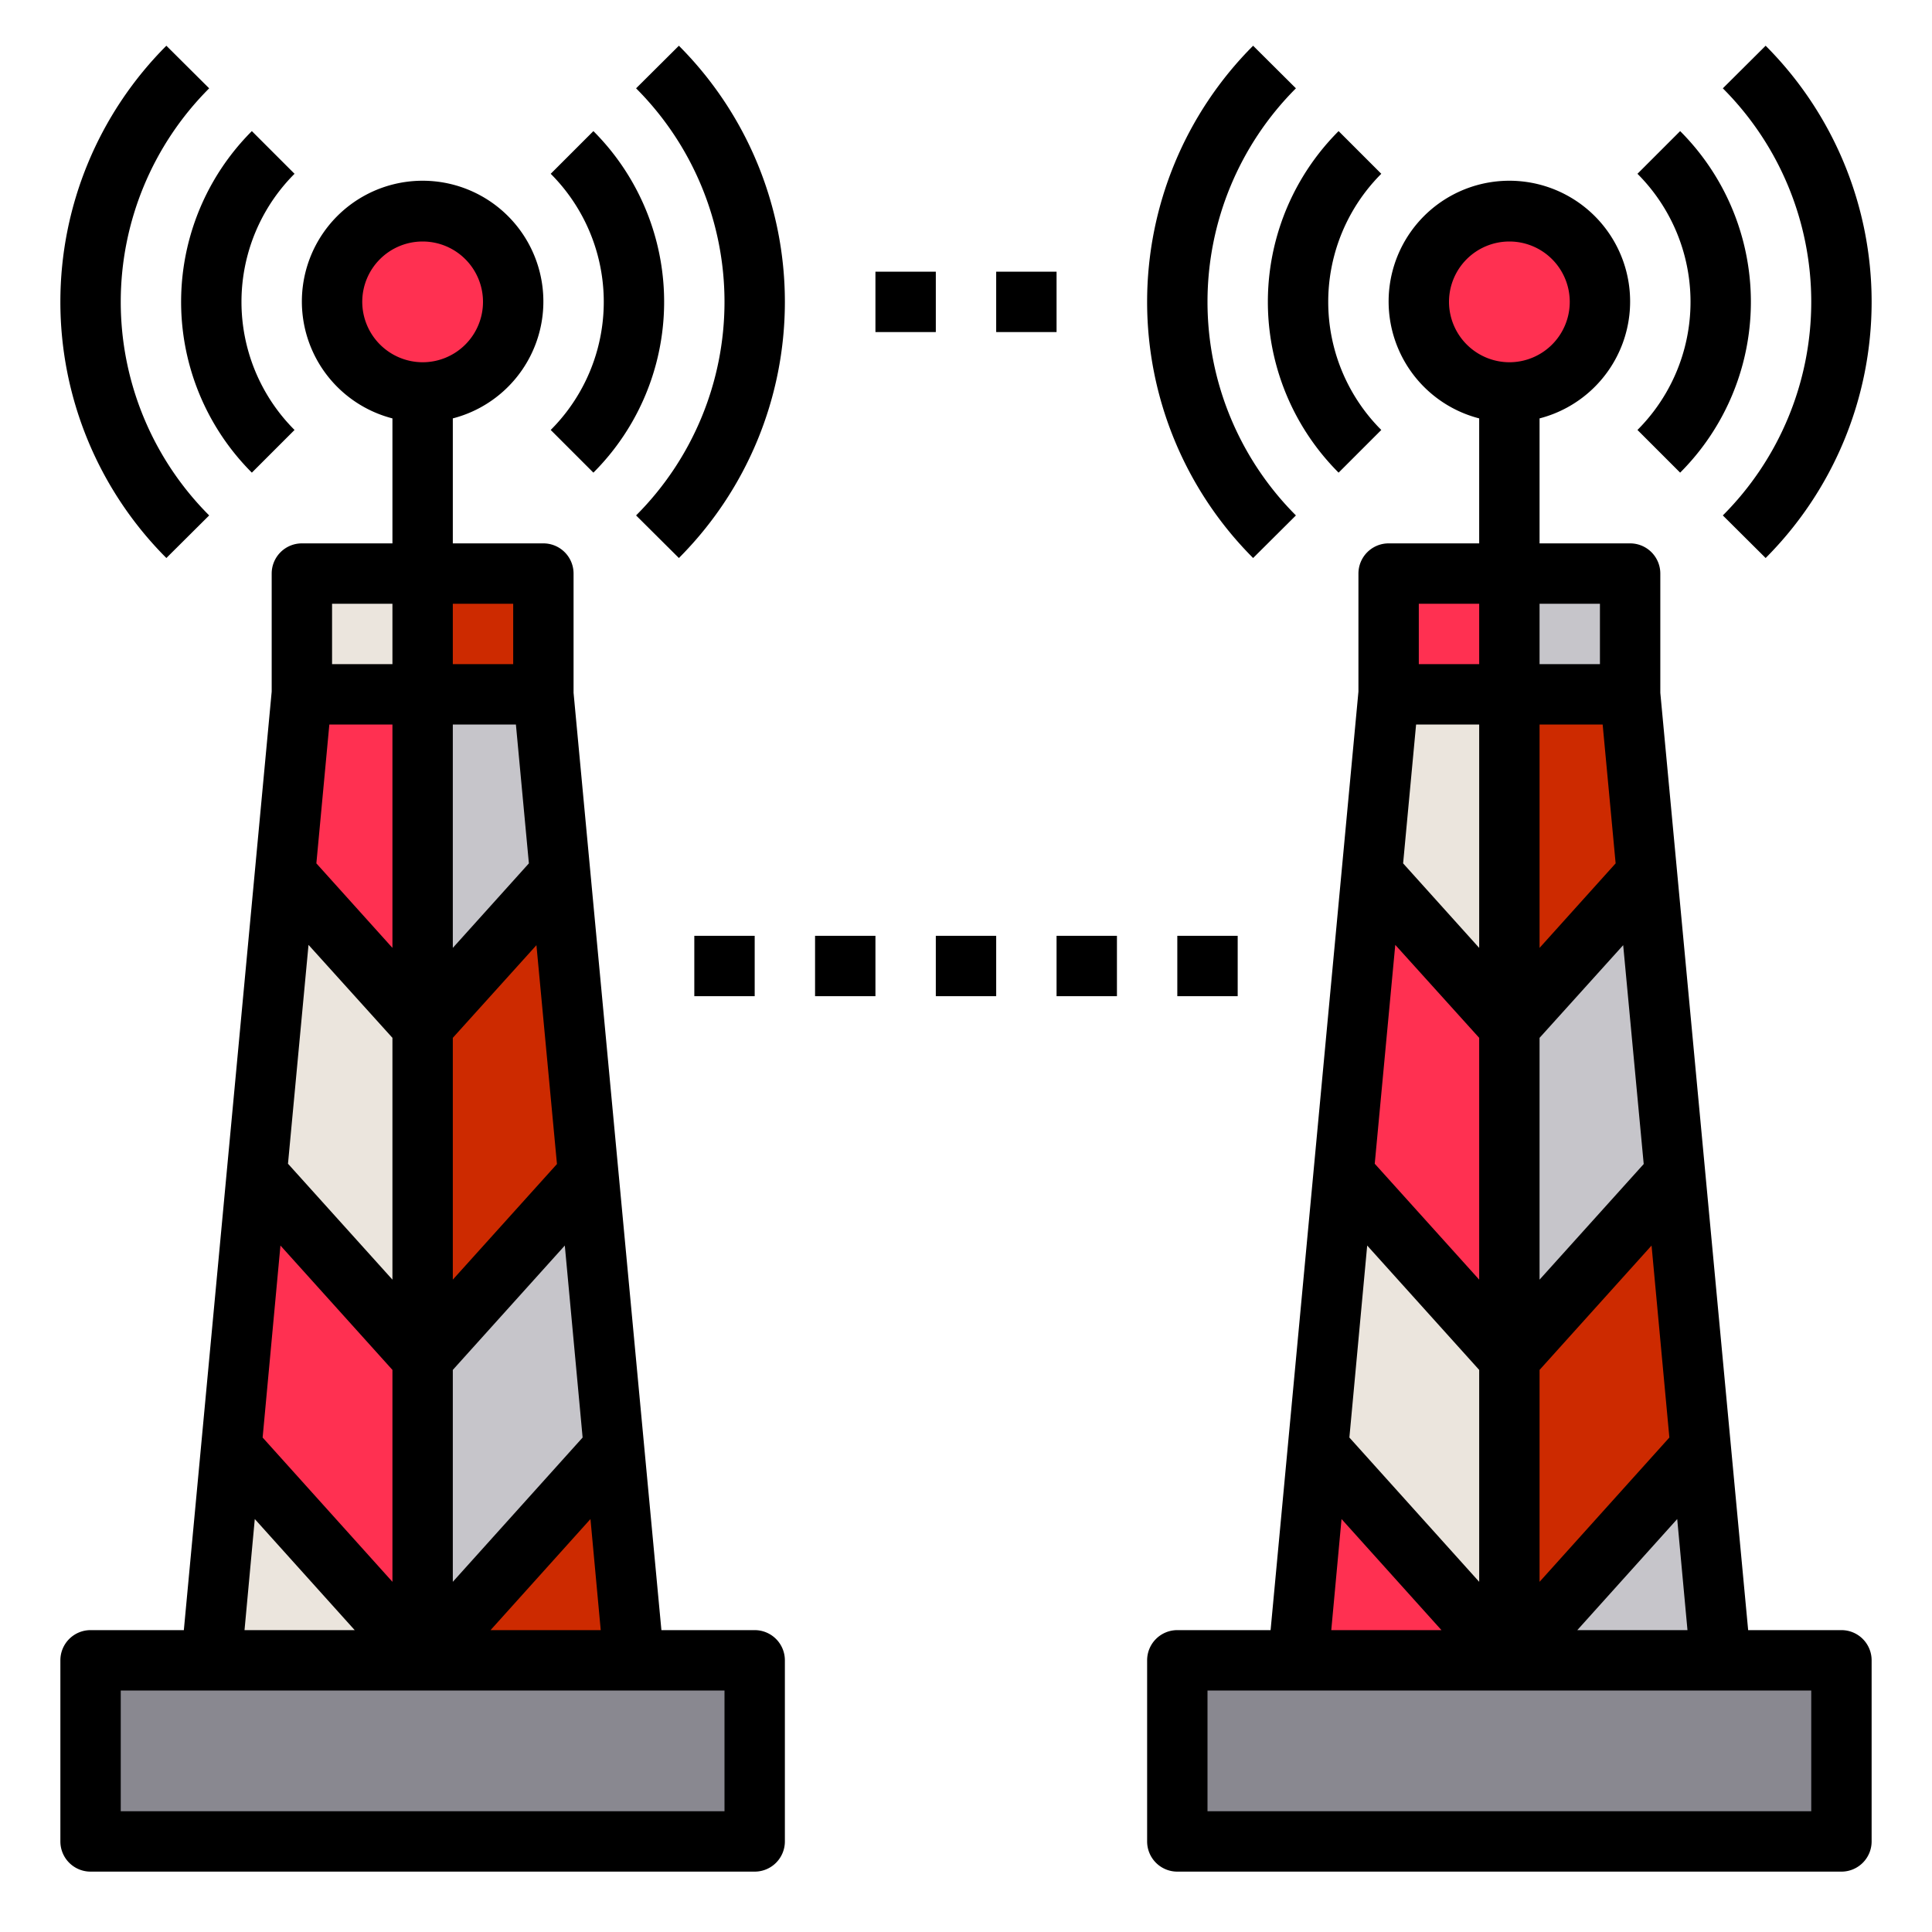 <svg height="512" viewBox="0 0 64 64" width="512" xmlns="http://www.w3.org/2000/svg"><g id="towers-transmission-transmission_towers-communication-signal" data-name="towers-transmission-transmission towers-communication-signal"><path d="m61 55v6h-22v-6h4 7 7z" fill="#898890"/><path d="m56.34 47.96.66 7.04h-7z" fill="#c6c5ca"/><path d="m55.49 38.9.85 9.06-6.34 7.04v-10z" fill="#cd2a00"/><path d="m54.56 28.94.93 9.96-5.49 6.1v-11z" fill="#c6c5ca"/><path d="m54 23 .56 5.94-4.56 5.06v-11z" fill="#cd2a00"/><path d="m50 19h4v4h-4z" fill="#c6c5ca"/><circle cx="50" cy="10" fill="#ff3051" r="3"/><path d="m50 45v10l-6.34-7.04.85-9.06z" fill="#ebe5dd"/><path d="m50 34v11l-5.49-6.1.93-9.96z" fill="#ff3051"/><path d="m50 23v11l-4.56-5.06.56-5.94z" fill="#ebe5dd"/><path d="m46 19h4v4h-4z" fill="#ff3051"/><path d="m43.66 47.96 6.34 7.04h-7z" fill="#ff3051"/><path d="m25 55v6h-22v-6h4 7 7z" fill="#898890"/><path d="m20.34 47.96.66 7.04h-7z" fill="#cd2a00"/><path d="m19.49 38.9.85 9.06-6.34 7.04v-10z" fill="#c6c5ca"/><path d="m18.56 28.94.93 9.96-5.49 6.1v-11z" fill="#cd2a00"/><path d="m18 23 .56 5.94-4.56 5.06v-11z" fill="#c6c5ca"/><path d="m14 19h4v4h-4z" fill="#cd2a00"/><circle cx="14" cy="10" fill="#ff3051" r="3"/><path d="m14 45v10l-6.34-7.04.85-9.06z" fill="#ff3051"/><path d="m14 34v11l-5.49-6.1.93-9.96z" fill="#ebe5dd"/><path d="m14 23v11l-4.56-5.06.56-5.94z" fill="#ff3051"/><path d="m10 19h4v4h-4z" fill="#ebe5dd"/><path d="m7.66 47.96 6.34 7.04h-7z" fill="#ebe5dd"/><path d="m6.929 17.074a10.007 10.007 0 0 1 0-14.148l-1.418-1.411a12.008 12.008 0 0 0 0 16.97z"/><path d="m21.071 2.926a10.007 10.007 0 0 1 0 14.148l1.418 1.411a12.008 12.008 0 0 0 0-16.97z"/><path d="m8.343 15.657 1.414-1.414a6 6 0 0 1 0-8.486l-1.414-1.414a8 8 0 0 0 0 11.314z"/><path d="m19.657 15.657a8 8 0 0 0 0-11.314l-1.414 1.414a6 6 0 0 1 0 8.486z"/><path d="m25 54h-3.09l-2.91-31.05v-3.95a1 1 0 0 0 -1-1h-3v-4.14a4 4 0 1 0 -2 0v4.14h-3a1 1 0 0 0 -1 1v3.91l-2.91 31.09h-3.09a1 1 0 0 0 -1 1v6a1 1 0 0 0 1 1h22a1 1 0 0 0 1-1v-6a1 1 0 0 0 -1-1zm-5.1 0h-3.65l3.31-3.68zm-1.19-12.74.59 6.36-4.3 4.78v-7.02zm-.26-2.7-3.45 3.83v-8.01l2.77-3.07zm-.93-9.96-2.52 2.8v-7.4h2.09zm-.52-8.6v2h-2v-2zm-5-10a2 2 0 1 1 2 2 2.006 2.006 0 0 1 -2-2zm-1 10h2v2h-2zm-.09 4h2.09v7.4l-2.52-2.8zm-.69 7.3 2.78 3.08v8.01l-3.46-3.84zm-.93 9.96 3.71 4.12v7.02l-4.3-4.78zm-.85 9.06 3.31 3.68h-3.65zm15.56 9.68h-20v-4h20z"/><path d="m42.929 17.074a10.007 10.007 0 0 1 0-14.148l-1.418-1.411a12.008 12.008 0 0 0 0 16.97z"/><path d="m57.071 17.074 1.418 1.411a12.008 12.008 0 0 0 0-16.97l-1.418 1.411a10.007 10.007 0 0 1 0 14.148z"/><path d="m44.343 15.657 1.414-1.414a6 6 0 0 1 0-8.486l-1.414-1.414a8 8 0 0 0 0 11.314z"/><path d="m55.657 15.657a8 8 0 0 0 0-11.314l-1.414 1.414a6 6 0 0 1 0 8.486z"/><path d="m61 54h-3.09l-2.91-31.05v-3.95a1 1 0 0 0 -1-1h-3v-4.14a4 4 0 1 0 -2 0v4.14h-3a1 1 0 0 0 -1 1v3.91l-2.91 31.09h-3.09a1 1 0 0 0 -1 1v6a1 1 0 0 0 1 1h22a1 1 0 0 0 1-1v-6a1 1 0 0 0 -1-1zm-5.1 0h-3.65l3.31-3.68zm-1.19-12.74.59 6.36-4.3 4.78v-7.02zm-.26-2.7-3.45 3.83v-8.01l2.77-3.07zm-.93-9.96-2.52 2.8v-7.4h2.09zm-.52-8.6v2h-2v-2zm-5-10a2 2 0 1 1 2 2 2.006 2.006 0 0 1 -2-2zm-1 10h2v2h-2zm-.09 4h2.09v7.4l-2.52-2.8zm-.69 7.3 2.78 3.08v8.01l-3.46-3.84zm-.93 9.96 3.71 4.12v7.02l-4.3-4.78zm-.85 9.06 3.31 3.68h-3.65zm15.56 9.68h-20v-4h20z"/><path d="m29 9h2v2h-2z"/><path d="m33 9h2v2h-2z"/><path d="m23 31h2v2h-2z"/><path d="m27 31h2v2h-2z"/><path d="m31 31h2v2h-2z"/><path d="m35 31h2v2h-2z"/><path d="m39 31h2v2h-2z"/></g></svg>